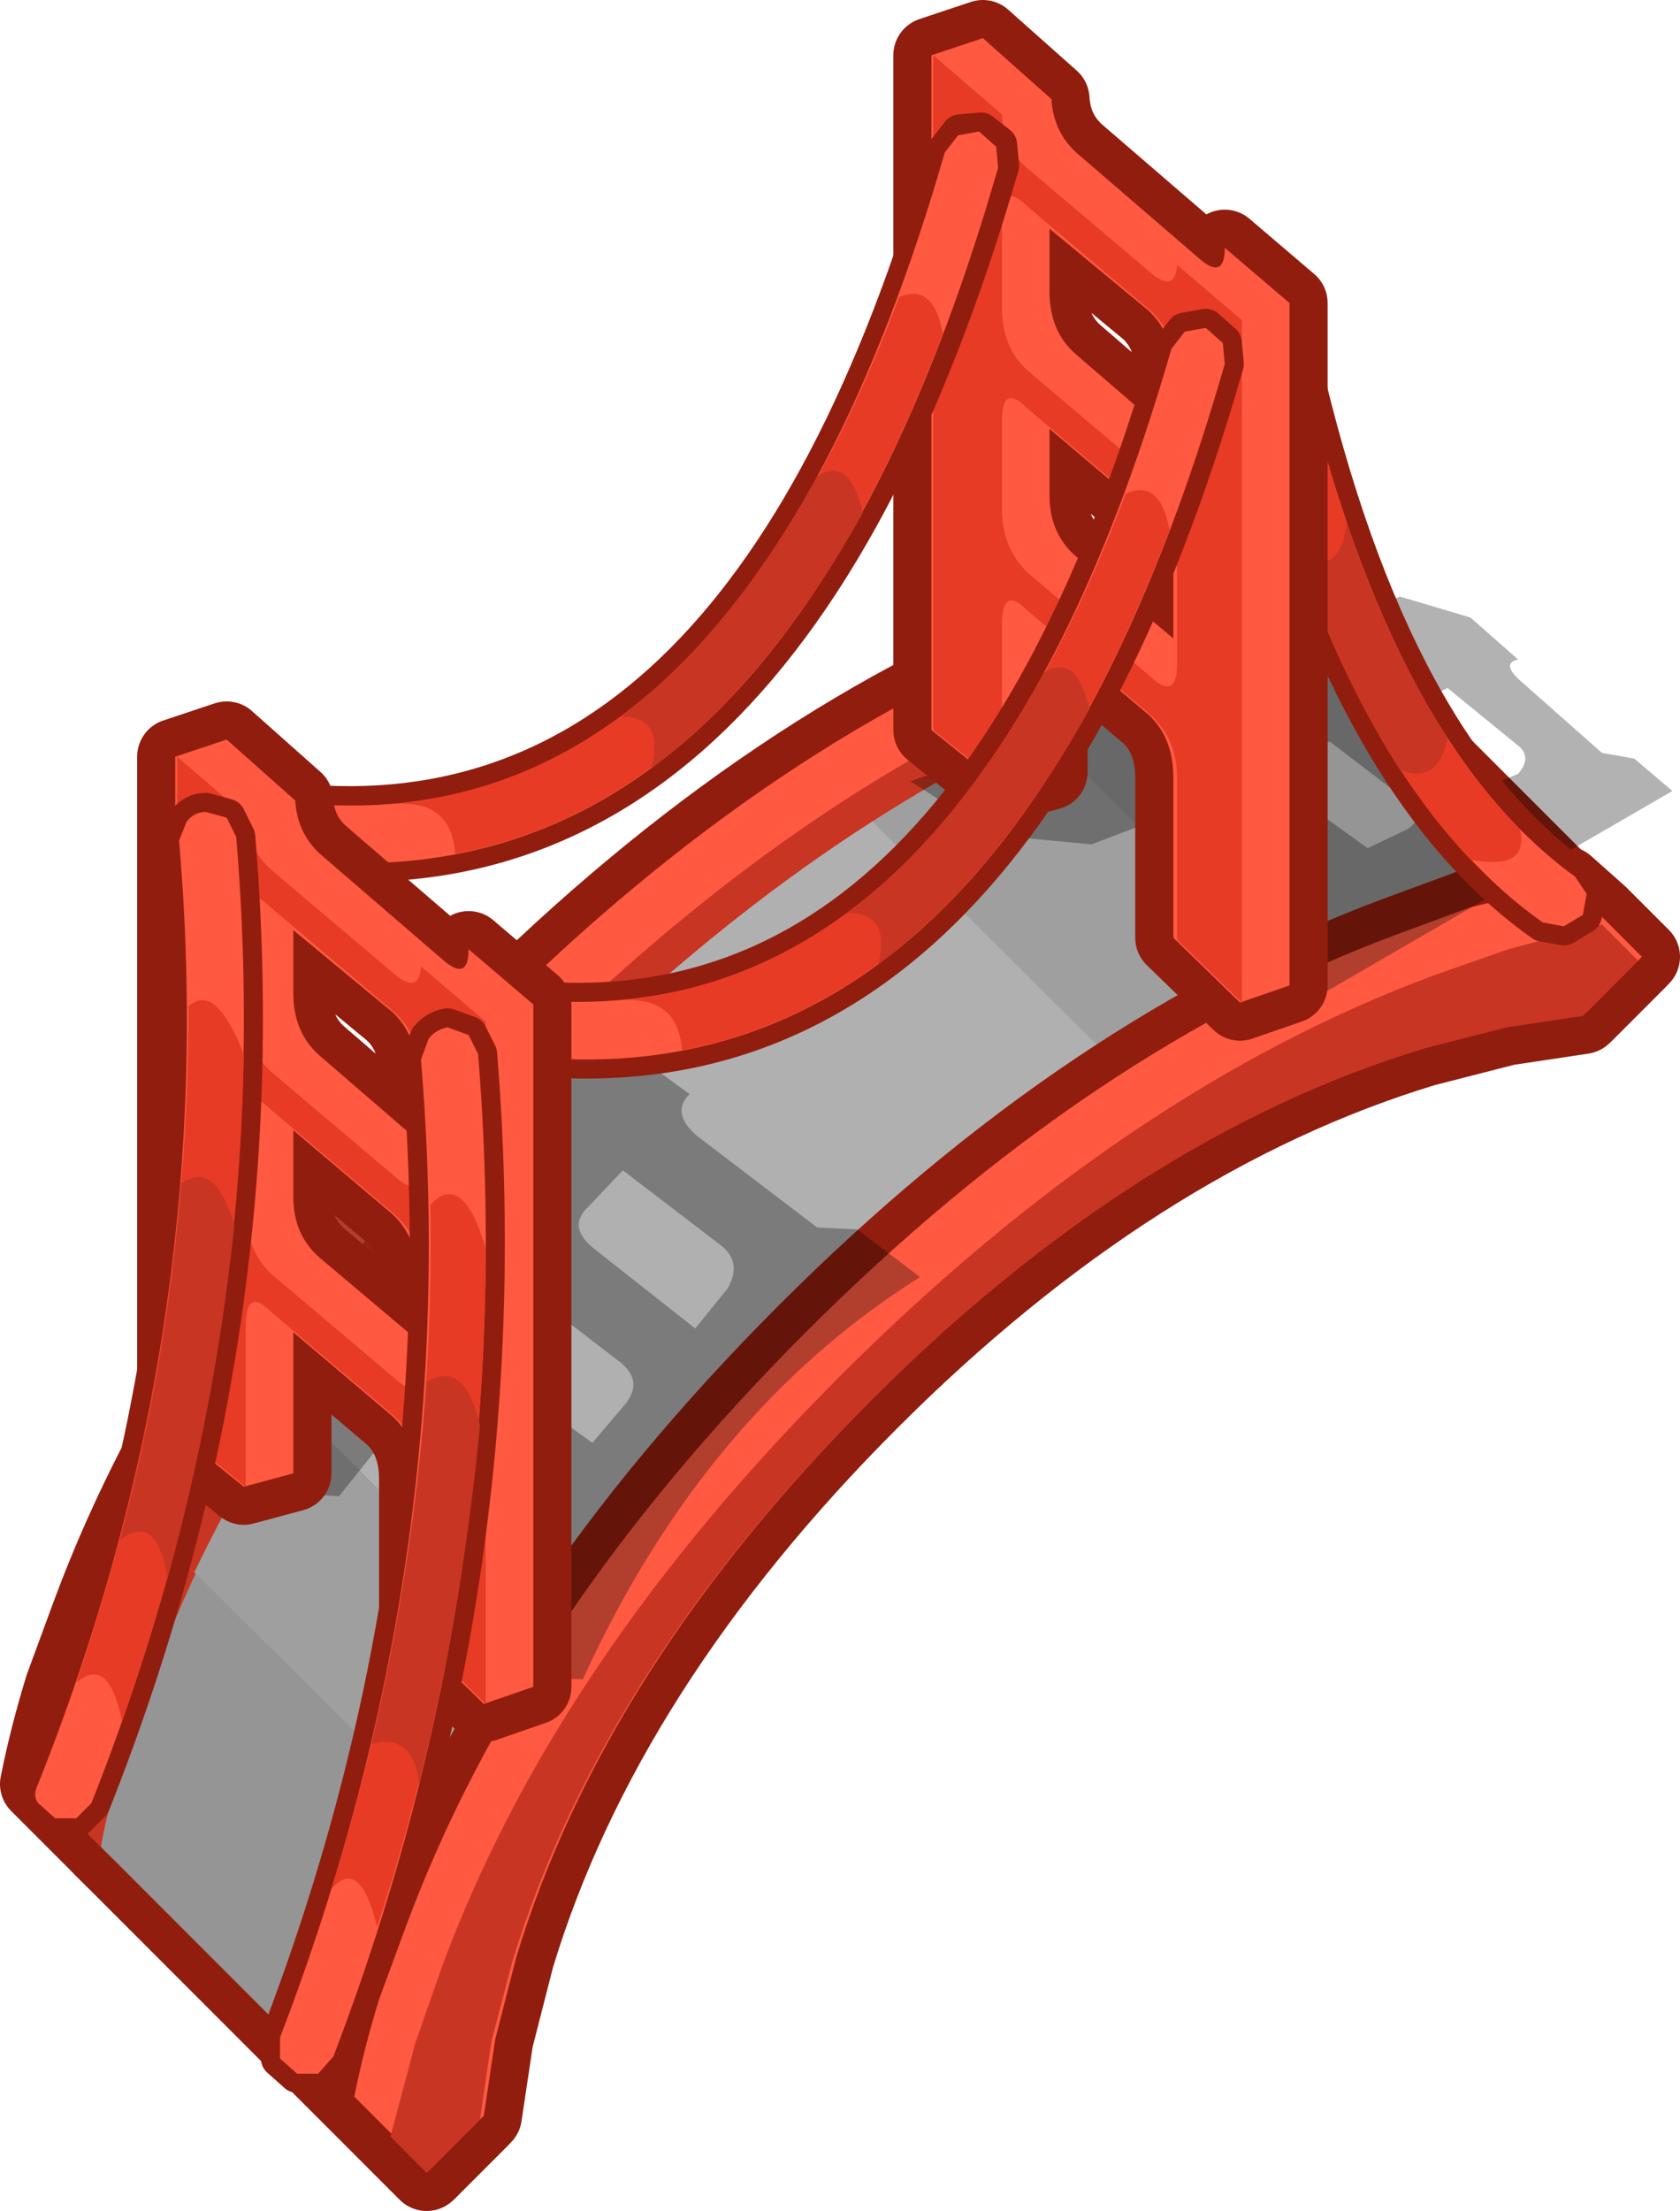 <?xml version="1.0" encoding="UTF-8" standalone="no"?>
<svg xmlns:xlink="http://www.w3.org/1999/xlink" height="58.0px" width="44.1px" xmlns="http://www.w3.org/2000/svg">
  <g transform="matrix(1.0, 0.0, 0.0, 1.0, -19.25, 13.55)">
    <path d="M53.7 3.1 L51.25 3.75 49.25 4.45 Q41.2 7.4 33.7 14.9 26.2 22.4 23.25 30.45 L22.55 32.45 Q22.05 33.95 21.9 34.9 L22.45 35.45 23.0 36.0 24.05 37.05 30.45 43.45 31.85 42.05 32.15 40.0 32.7 37.9 Q35.05 30.25 42.05 23.25 49.05 16.25 56.65 13.95 L58.8 13.4 60.8 13.1 62.25 11.65 53.7 3.1" fill="#593d1e" fill-rule="evenodd" stroke="none"/>
    <path d="M53.7 3.1 L62.25 11.65 60.8 13.1 58.8 13.4 56.65 13.95 Q49.05 16.25 42.05 23.25 35.05 30.25 32.7 37.9 L32.15 40.0 31.85 42.05 30.45 43.45 24.05 37.05 23.0 36.0 22.45 35.45 21.9 34.9 Q22.05 33.95 22.55 32.45 L23.25 30.45 Q26.2 22.4 33.7 14.9 41.2 7.4 49.25 4.45 L51.25 3.75 53.7 3.1 Z" fill="none" stroke="#911d0e" stroke-linecap="round" stroke-linejoin="round" stroke-width="2.0"/>
    <path d="M49.55 2.05 L47.65 2.75 Q39.55 5.75 32.1 13.2 24.6 20.7 21.6 28.8 L20.9 30.7 Q20.5 32.0 20.25 33.25 L21.1 34.1 22.2 35.2 23.65 33.75 23.95 31.75 24.5 29.6 Q26.8 22.0 33.85 14.95 40.8 8.0 48.45 5.65 L50.6 5.1 52.6 4.8 54.05 3.35 52.95 2.25 52.05 1.45 49.55 2.05" fill="#4c730d" fill-rule="evenodd" stroke="none"/>
    <path d="M49.55 2.05 L52.05 1.45 52.95 2.25 54.05 3.35 52.6 4.8 50.6 5.1 48.45 5.65 Q40.8 8.0 33.85 14.95 26.8 22.0 24.5 29.6 L23.95 31.75 23.65 33.75 22.2 35.2 21.1 34.1 20.25 33.25 Q20.5 32.0 20.9 30.7 L21.6 28.8 Q24.6 20.7 32.1 13.2 39.55 5.75 47.65 2.75 L49.55 2.05 Z" fill="none" stroke="#911d0e" stroke-linecap="round" stroke-linejoin="round" stroke-width="2.0"/>
    <path d="M49.55 2.05 L47.65 2.75 Q39.55 5.75 32.1 13.2 24.6 20.7 21.6 28.8 L20.9 30.7 Q20.5 32.0 20.25 33.25 L21.1 34.1 22.2 35.2 23.65 33.75 23.95 31.75 24.5 29.6 Q26.8 22.0 33.85 14.95 40.8 8.0 48.45 5.65 L50.6 5.1 52.6 4.8 54.05 3.35 52.95 2.25 52.05 1.45 49.55 2.05" fill="#ff5941" fill-rule="evenodd" stroke="none"/>
    <path d="M48.4 5.7 L50.55 5.2 52.55 4.85 54.0 3.4 53.9 3.3 53.05 2.45 50.6 3.1 48.6 3.8 Q40.55 6.8 33.05 14.3 25.55 21.8 22.6 29.8 L21.9 31.8 21.25 34.25 22.1 35.1 22.2 35.2 23.6 33.8 23.9 31.75 24.45 29.65 Q26.8 22.0 33.8 15.0 40.8 8.0 48.4 5.7" fill="#c93523" fill-rule="evenodd" stroke="none"/>
    <path d="M53.7 3.1 L51.25 3.75 49.25 4.45 Q41.2 7.4 33.7 14.9 26.2 22.4 23.25 30.45 L22.55 32.45 Q22.05 33.95 21.9 34.9 L22.45 35.45 23.0 36.0 24.05 37.05 30.45 43.45 31.85 42.05 32.15 40.0 32.7 37.9 Q35.05 30.25 42.05 23.25 49.05 16.25 56.65 13.95 L58.8 13.4 60.8 13.1 62.25 11.65 53.7 3.1" fill="#959595" fill-rule="evenodd" stroke="none"/>
    <path d="M23.9 27.25 L28.5 31.8 33.15 36.5 Q35.65 29.6 42.05 23.2 48.45 16.8 55.35 14.35 L46.55 5.55 Q39.9 8.7 33.7 14.9 27.5 21.1 24.35 27.7 L23.9 27.25" fill="#9f9f9f" fill-rule="evenodd" stroke="none"/>
    <path d="M26.85 23.2 L31.8 28.1 35.4 31.7 Q37.9 27.35 42.05 23.2 46.25 19.0 50.7 16.5 L42.15 8.0 Q37.85 10.75 33.7 14.9 29.65 18.95 26.85 23.2" fill="#b0b0b0" fill-rule="evenodd" stroke="none"/>
    <path d="M57.85 10.25 L55.95 10.95 Q47.85 13.95 40.4 21.4 32.9 28.9 29.9 37.0 L29.2 38.9 Q28.8 40.2 28.55 41.45 L29.4 42.3 30.5 43.4 31.95 41.95 32.25 39.95 32.8 37.8 Q35.1 30.2 42.15 23.15 49.1 16.2 56.75 13.85 L58.9 13.3 60.9 13.0 62.35 11.55 61.25 10.45 60.35 9.65 57.85 10.25" fill="#4c730d" fill-rule="evenodd" stroke="none"/>
    <path d="M57.85 10.25 L60.35 9.65 61.25 10.45 62.35 11.55 60.9 13.0 58.9 13.3 56.75 13.85 Q49.1 16.2 42.15 23.15 35.1 30.2 32.8 37.8 L32.25 39.95 31.95 41.95 30.5 43.4 29.4 42.3 28.55 41.45 Q28.8 40.2 29.2 38.9 L29.9 37.0 Q32.9 28.9 40.4 21.4 47.85 13.95 55.95 10.95 L57.85 10.25 Z" fill="none" stroke="#911d0e" stroke-linecap="round" stroke-linejoin="round" stroke-width="2.0"/>
    <path d="M57.85 10.25 L55.95 10.95 Q47.85 13.95 40.4 21.4 32.9 28.9 29.9 37.0 L29.2 38.9 Q28.8 40.2 28.55 41.45 L29.4 42.3 30.5 43.4 31.95 41.95 32.25 39.95 32.8 37.8 Q35.1 30.2 42.15 23.15 49.1 16.2 56.75 13.85 L58.9 13.3 60.9 13.0 62.35 11.55 61.25 10.45 60.35 9.65 57.85 10.25" fill="#ff5941" fill-rule="evenodd" stroke="none"/>
    <path d="M29.5 42.5 L30.35 43.35 30.45 43.45 31.85 42.05 32.15 40.0 32.7 37.9 Q35.05 30.25 42.05 23.25 49.05 16.25 56.65 13.95 L58.8 13.4 60.8 13.1 62.25 11.65 62.15 11.55 61.3 10.7 58.85 11.35 56.85 12.05 Q48.8 15.05 41.3 22.55 33.8 30.05 30.85 38.05 L30.15 40.05 29.5 42.5" fill="#c93523" fill-rule="evenodd" stroke="none"/>
    <path d="M56.25 5.65 L58.15 7.15 59.1 6.75 Q59.45 6.35 59.15 6.05 L57.25 4.5 56.35 4.9 Q55.65 5.1 56.25 5.65 M59.1 3.75 Q58.65 3.85 59.15 4.3 L61.3 6.2 62.15 6.35 63.15 7.2 53.65 12.7 51.35 12.4 49.9 11.45 52.85 9.9 Q53.5 9.45 53.0 9.15 L50.6 7.45 49.5 8.05 49.35 8.05 47.9 8.6 45.25 8.35 Q44.2 7.6 43.15 6.95 L56.0 2.1 57.85 2.65 59.1 3.75 M56.25 7.5 L54.15 5.9 53.1 6.45 Q52.25 6.55 53.0 7.15 L55.15 8.7 56.2 8.2 Q56.7 7.85 56.25 7.5 M37.35 15.15 Q36.85 15.65 37.55 16.25 L40.7 18.65 41.75 18.7 43.4 19.95 Q37.75 23.5 34.55 30.5 L32.4 30.45 30.7 29.05 32.9 26.55 Q33.35 25.75 32.75 25.4 L30.15 23.45 29.2 24.45 29.15 24.45 28.15 25.7 25.75 25.55 23.95 24.2 Q27.8 16.9 33.45 13.65 L35.5 13.8 37.35 15.15 M34.9 19.25 L37.5 21.3 38.35 20.25 Q38.75 19.55 38.15 19.1 L35.6 17.15 34.7 18.1 Q34.1 18.65 34.9 19.25 M32.1 22.35 L34.8 24.3 35.65 23.3 Q36.15 22.7 35.55 22.2 L32.95 20.2 32.0 21.25 Q31.4 21.75 32.1 22.35" fill="#000000" fill-opacity="0.302" fill-rule="evenodd" stroke="none"/>
    <path d="M60.6 9.45 L60.9 9.9 60.8 10.45 60.3 10.75 59.75 10.65 Q54.3 6.8 51.8 -4.5 L51.9 -5.1 Q52.05 -5.35 52.35 -5.35 L52.9 -5.3 53.25 -4.8 Q55.55 5.8 60.6 9.45" fill="#ff5941" fill-rule="evenodd" stroke="none"/>
    <path d="M60.6 9.45 Q55.55 5.8 53.25 -4.8 L52.9 -5.3 52.35 -5.35 Q52.05 -5.35 51.9 -5.1 L51.8 -4.5 Q54.3 6.8 59.75 10.65 L60.3 10.75 60.8 10.45 60.9 9.9 60.6 9.45 Z" fill="none" stroke="#911d0e" stroke-linecap="round" stroke-linejoin="round" stroke-width="1.0"/>
    <path d="M60.6 9.45 L60.9 9.9 60.8 10.45 60.3 10.75 59.75 10.65 Q54.3 6.8 51.8 -4.5 L51.9 -5.1 Q52.05 -5.35 52.35 -5.35 L52.9 -5.3 53.25 -4.8 Q55.55 5.8 60.6 9.45" fill="#ff5941" fill-rule="evenodd" stroke="none"/>
    <path d="M57.85 9.0 Q53.8 4.75 51.8 -4.5 L51.75 -4.65 51.45 -4.5 52.9 -5.35 52.9 -5.3 53.25 -4.8 Q55.2 4.25 59.15 8.2 59.4 9.3 57.85 9.0" fill="#e73b25" fill-rule="evenodd" stroke="none"/>
    <path d="M56.0 6.65 Q54.5 4.3 53.35 1.05 54.45 1.6 54.6 0.15 55.7 3.45 57.25 5.8 57.0 7.05 56.0 6.65" fill="#c93523" fill-rule="evenodd" stroke="none"/>
    <path d="M43.7 -12.1 L45.05 -12.55 46.85 -10.95 Q46.9 -10.1 47.5 -9.55 L50.75 -6.75 Q51.4 -6.2 51.4 -7.05 L53.1 -5.6 53.1 12.3 51.8 12.75 50.05 11.05 50.05 6.85 Q50.05 5.8 49.4 5.2 L46.8 3.0 46.8 4.7 46.8 4.8 46.8 6.7 45.5 7.05 43.7 5.6 43.7 -12.1 M46.8 -5.9 Q46.8 -4.85 47.5 -4.25 L50.05 -2.05 50.05 -3.75 Q50.05 -4.8 49.4 -5.4 L46.8 -7.55 46.8 -5.9 M46.8 -0.55 Q46.8 0.45 47.5 1.05 L50.05 3.2 50.05 1.5 Q50.05 0.5 49.4 -0.1 L46.8 -2.3 46.8 -0.55" fill="#ff5941" fill-rule="evenodd" stroke="none"/>
    <path d="M43.7 -12.1 L43.7 5.6 45.5 7.05 46.8 6.7 46.8 4.8 46.8 4.7 46.8 3.0 49.4 5.2 Q50.05 5.8 50.05 6.85 L50.05 11.05 51.8 12.75 53.1 12.3 53.1 -5.6 51.4 -7.05 Q51.4 -6.2 50.75 -6.75 L47.5 -9.55 Q46.9 -10.1 46.85 -10.95 L45.05 -12.55 43.7 -12.1 M46.8 -5.9 Q46.8 -4.85 47.5 -4.25 L50.05 -2.05 50.05 -3.75 Q50.05 -4.8 49.4 -5.4 L46.8 -7.55 46.8 -5.9 M46.8 -0.55 Q46.8 0.45 47.5 1.05 L50.05 3.2 50.05 1.5 Q50.05 0.5 49.4 -0.1 L46.8 -2.3 46.8 -0.55" fill="none" stroke="#911d0e" stroke-linecap="round" stroke-linejoin="round" stroke-width="2.0"/>
    <path d="M43.7 -12.1 L45.05 -12.55 46.85 -10.95 Q46.9 -10.1 47.5 -9.55 L50.75 -6.75 Q51.4 -6.2 51.4 -7.05 L53.1 -5.6 53.1 12.3 51.8 12.75 50.05 11.05 50.05 6.85 Q50.05 5.8 49.4 5.2 L46.8 3.0 46.8 4.7 46.8 4.8 46.8 6.7 45.5 7.05 43.7 5.6 43.7 -12.1 M46.8 -0.55 Q46.8 0.45 47.5 1.05 L50.05 3.2 50.05 1.5 Q50.05 0.5 49.4 -0.1 L46.8 -2.3 46.8 -0.55 M46.8 -5.9 Q46.8 -4.85 47.5 -4.25 L50.05 -2.05 50.05 -3.75 Q50.05 -4.8 49.4 -5.4 L46.8 -7.55 46.8 -5.9" fill="#ff5941" fill-rule="evenodd" stroke="none"/>
    <path d="M45.55 -2.5 L45.55 -0.2 Q45.55 0.8 46.2 1.45 L49.45 4.2 Q50.15 4.85 50.15 3.85 L50.15 1.55 Q50.15 0.5 49.45 -0.1 L46.2 -2.85 Q45.55 -3.5 45.55 -2.5 M46.2 -9.15 L49.45 -6.4 Q50.1 -5.85 50.15 -6.6 L51.85 -5.15 51.85 12.75 50.15 11.1 50.15 6.85 Q50.15 5.85 49.45 5.2 L46.2 2.45 Q45.55 1.8 45.55 2.85 L45.55 5.1 45.55 5.15 45.55 7.05 43.75 5.6 43.75 -12.1 45.55 -10.55 Q45.6 -9.7 46.2 -9.15 M45.55 -7.75 L45.55 -5.5 Q45.55 -4.45 46.2 -3.85 L49.45 -1.1 Q50.15 -0.45 50.15 -1.45 L50.15 -3.75 Q50.15 -4.75 49.45 -5.4 L46.2 -8.15 Q45.55 -8.8 45.55 -7.75" fill="#e73b25" fill-rule="evenodd" stroke="none"/>
    <path d="M51.35 -4.55 L51.4 -4.0 Q45.55 16.35 31.9 14.0 31.6 13.95 31.4 13.7 L31.3 13.15 Q31.35 12.85 31.6 12.7 L32.15 12.55 Q44.55 14.5 50.0 -4.4 L50.35 -4.85 50.9 -4.95 51.35 -4.55" fill="#ff5941" fill-rule="evenodd" stroke="none"/>
    <path d="M51.35 -4.55 L51.4 -4.0 Q45.55 16.35 31.9 14.0 31.6 13.95 31.4 13.7 L31.3 13.15 Q31.35 12.85 31.6 12.7 L32.15 12.55 Q44.55 14.5 50.0 -4.4 L50.35 -4.85 50.9 -4.95 51.35 -4.55 M44.1 -9.6 L44.45 -10.05 45.0 -10.1 45.45 -9.75 45.5 -9.2 Q39.6 11.15 26.0 8.85 L25.5 8.55 25.4 8.0 25.7 7.5 26.2 7.4 Q38.65 9.3 44.1 -9.6" fill="#ff5941" fill-rule="evenodd" stroke="none"/>
    <path d="M44.1 -9.6 Q38.65 9.3 26.2 7.4 L25.7 7.5 25.4 8.0 25.5 8.55 26.0 8.85 Q39.6 11.15 45.5 -9.2 L45.45 -9.75 45.0 -10.1 44.45 -10.05 44.1 -9.6 M51.35 -4.55 L50.9 -4.95 50.35 -4.85 50.0 -4.4 Q44.55 14.5 32.15 12.55 L31.6 12.7 Q31.35 12.85 31.3 13.15 L31.4 13.7 Q31.6 13.95 31.9 14.0 45.55 16.35 51.4 -4.0 L51.35 -4.55" fill="none" stroke="#911d0e" stroke-linecap="round" stroke-linejoin="round" stroke-width="1.0"/>
    <path d="M51.35 -4.55 L51.4 -4.0 Q45.55 16.35 31.9 14.0 31.6 13.95 31.4 13.7 L31.3 13.15 Q31.35 12.85 31.6 12.7 L32.15 12.55 Q44.55 14.5 50.0 -4.4 L50.35 -4.85 50.9 -4.95 51.35 -4.55" fill="#ff5941" fill-rule="evenodd" stroke="none"/>
    <path d="M49.95 0.35 Q45.35 12.45 37.15 14.0 37.05 12.55 35.5 12.7 44.1 11.9 48.8 -0.6 49.7 -1.0 49.95 0.35" fill="#e73b25" fill-rule="evenodd" stroke="none"/>
    <path d="M45.4 -9.7 L45.45 -9.15 Q39.6 11.2 25.95 8.85 25.65 8.8 25.45 8.55 L25.35 8.0 25.65 7.55 26.2 7.4 Q38.6 9.35 44.05 -9.55 L44.4 -10.0 44.95 -10.1 45.4 -9.7" fill="#ff5941" fill-rule="evenodd" stroke="none"/>
    <path d="M44.0 -4.8 Q39.4 7.3 31.2 8.85 31.1 7.4 29.55 7.55 38.15 6.75 42.85 -5.75 43.75 -6.15 44.0 -4.8" fill="#e73b25" fill-rule="evenodd" stroke="none"/>
    <path d="M41.9 -0.1 Q39.45 4.3 36.35 6.6 36.7 5.25 35.55 5.25 38.45 3.05 40.7 -1.05 41.55 -1.6 41.9 -0.1" fill="#c93523" fill-rule="evenodd" stroke="none"/>
    <path d="M47.85 5.05 Q45.4 9.45 42.3 11.75 42.65 10.4 41.5 10.4 44.4 8.2 46.65 4.1 47.5 3.55 47.85 5.05" fill="#c93523" fill-rule="evenodd" stroke="none"/>
    <path d="M23.85 6.3 L25.2 5.85 27.0 7.45 Q27.05 8.3 27.65 8.85 L30.9 11.65 Q31.55 12.2 31.55 11.35 L33.25 12.8 33.25 30.7 31.95 31.15 30.2 29.45 30.2 25.25 Q30.2 24.2 29.55 23.6 L26.95 21.4 26.95 23.1 26.95 23.2 26.95 25.1 25.65 25.45 23.85 24.0 23.85 6.3 M26.95 12.5 Q26.95 13.55 27.65 14.15 L30.2 16.35 30.2 14.65 Q30.2 13.6 29.55 13.0 L26.95 10.85 26.95 12.5 M26.95 17.85 Q26.95 18.85 27.65 19.45 L30.2 21.6 30.2 19.9 Q30.2 18.9 29.55 18.3 L26.95 16.1 26.95 17.85" fill="#ff5941" fill-rule="evenodd" stroke="none"/>
    <path d="M23.85 6.3 L23.85 24.0 25.65 25.45 26.95 25.1 26.95 23.2 26.95 23.1 26.95 21.4 29.55 23.6 Q30.2 24.2 30.2 25.25 L30.2 29.45 31.95 31.15 33.25 30.7 33.25 12.8 31.55 11.35 Q31.55 12.2 30.9 11.65 L27.65 8.85 Q27.05 8.3 27.0 7.45 L25.2 5.85 23.85 6.3 M26.95 12.5 Q26.95 13.55 27.65 14.15 L30.2 16.35 30.2 14.65 Q30.2 13.6 29.55 13.0 L26.95 10.85 26.95 12.5 M26.95 17.85 Q26.95 18.85 27.65 19.45 L30.2 21.6 30.2 19.9 Q30.2 18.9 29.55 18.3 L26.95 16.1 26.95 17.85" fill="none" stroke="#911d0e" stroke-linecap="round" stroke-linejoin="round" stroke-width="2.0"/>
    <path d="M23.85 6.3 L25.2 5.85 27.0 7.45 Q27.05 8.3 27.65 8.85 L30.9 11.65 Q31.55 12.2 31.55 11.35 L33.25 12.8 33.25 30.7 31.95 31.15 30.2 29.45 30.2 25.25 Q30.2 24.2 29.55 23.6 L26.95 21.4 26.95 23.1 26.95 23.2 26.95 25.1 25.65 25.45 23.85 24.0 23.85 6.3 M26.95 17.85 Q26.95 18.85 27.65 19.45 L30.2 21.6 30.2 19.9 Q30.2 18.9 29.55 18.3 L26.95 16.1 26.95 17.85 M26.95 12.5 Q26.95 13.55 27.65 14.15 L30.2 16.35 30.2 14.65 Q30.2 13.6 29.55 13.0 L26.95 10.85 26.95 12.5" fill="#ff5941" fill-rule="evenodd" stroke="none"/>
    <path d="M25.7 15.9 L25.7 18.2 Q25.7 19.2 26.35 19.85 L29.6 22.6 Q30.3 23.25 30.3 22.25 L30.3 19.95 Q30.3 18.9 29.6 18.3 L26.35 15.55 Q25.7 14.9 25.7 15.9 M26.35 9.25 L29.6 12.0 Q30.25 12.55 30.3 11.8 L32.0 13.25 32.0 31.15 30.3 29.5 30.3 25.25 Q30.3 24.25 29.6 23.6 L26.35 20.85 Q25.7 20.2 25.7 21.25 L25.7 23.5 25.7 23.55 25.7 25.45 23.9 24.0 23.9 6.3 25.7 7.85 Q25.75 8.7 26.35 9.25 M25.7 10.65 L25.7 12.9 Q25.7 13.95 26.35 14.55 L29.6 17.3 Q30.3 17.95 30.3 16.95 L30.3 14.65 Q30.3 13.65 29.6 13.0 L26.35 10.25 Q25.7 9.6 25.7 10.65" fill="#e73b25" fill-rule="evenodd" stroke="none"/>
    <path d="M25.2 7.9 L25.45 8.4 Q26.55 21.4 21.65 33.75 L21.25 34.15 20.7 34.15 20.25 33.75 Q20.1 33.55 20.25 33.25 25.05 21.2 23.95 8.5 L24.15 8.0 Q24.35 7.75 24.65 7.75 L25.2 7.9 M31.55 13.6 L31.8 14.1 Q32.9 27.6 28.0 40.4 L27.6 40.85 27.05 40.85 26.6 40.45 26.6 39.9 Q31.4 27.4 30.3 14.25 L30.5 13.7 Q30.7 13.45 31.0 13.4 L31.55 13.6" fill="#911d0e" fill-rule="evenodd" stroke="none"/>
    <path d="M31.55 13.6 L31.0 13.4 Q30.7 13.45 30.5 13.7 L30.3 14.25 Q31.4 27.4 26.6 39.9 L26.6 40.45 27.05 40.85 27.6 40.85 28.0 40.4 Q32.9 27.6 31.8 14.1 L31.55 13.6 M25.2 7.9 L24.65 7.75 Q24.35 7.75 24.15 8.0 L23.95 8.5 Q25.05 21.2 20.25 33.25 20.1 33.55 20.25 33.75 L20.7 34.15 21.25 34.15 21.65 33.75 Q26.55 21.4 25.45 8.4 L25.2 7.9" fill="none" stroke="#911d0e" stroke-linecap="round" stroke-linejoin="round" stroke-width="1.0"/>
    <path d="M25.2 7.9 L25.45 8.4 Q26.55 21.4 21.65 33.75 L21.25 34.15 20.7 34.15 20.25 33.75 Q20.1 33.55 20.25 33.25 25.05 21.2 23.95 8.5 L24.15 8.0 Q24.35 7.75 24.65 7.75 L25.2 7.9 M31.55 13.6 L31.8 14.1 Q32.9 27.6 28.0 40.4 L27.6 40.85 27.05 40.85 26.6 40.45 26.6 39.9 Q31.4 27.4 30.3 14.25 L30.5 13.7 Q30.7 13.45 31.0 13.4 L31.55 13.6" fill="#ff5941" fill-rule="evenodd" stroke="none"/>
    <path d="M32.0 19.2 Q32.0 28.25 29.15 37.0 28.7 35.15 27.95 36.0 30.7 27.2 30.55 18.05 31.4 17.15 32.0 19.2 M25.65 14.1 Q25.5 23.0 22.45 31.6 22.1 29.85 21.25 30.6 24.2 21.9 24.2 12.85 24.9 12.2 25.65 14.1" fill="#e73b25" fill-rule="evenodd" stroke="none"/>
    <path d="M31.85 23.85 Q31.4 28.55 30.25 33.25 30.1 31.9 29.0 32.2 30.1 27.5 30.45 22.7 31.45 22.1 31.85 23.85 M25.4 18.6 Q24.9 23.3 23.65 27.85 23.35 26.1 22.4 26.85 23.65 22.2 24.0 17.5 24.9 16.85 25.4 18.6" fill="#c93523" fill-rule="evenodd" stroke="none"/>
  </g>
</svg>
